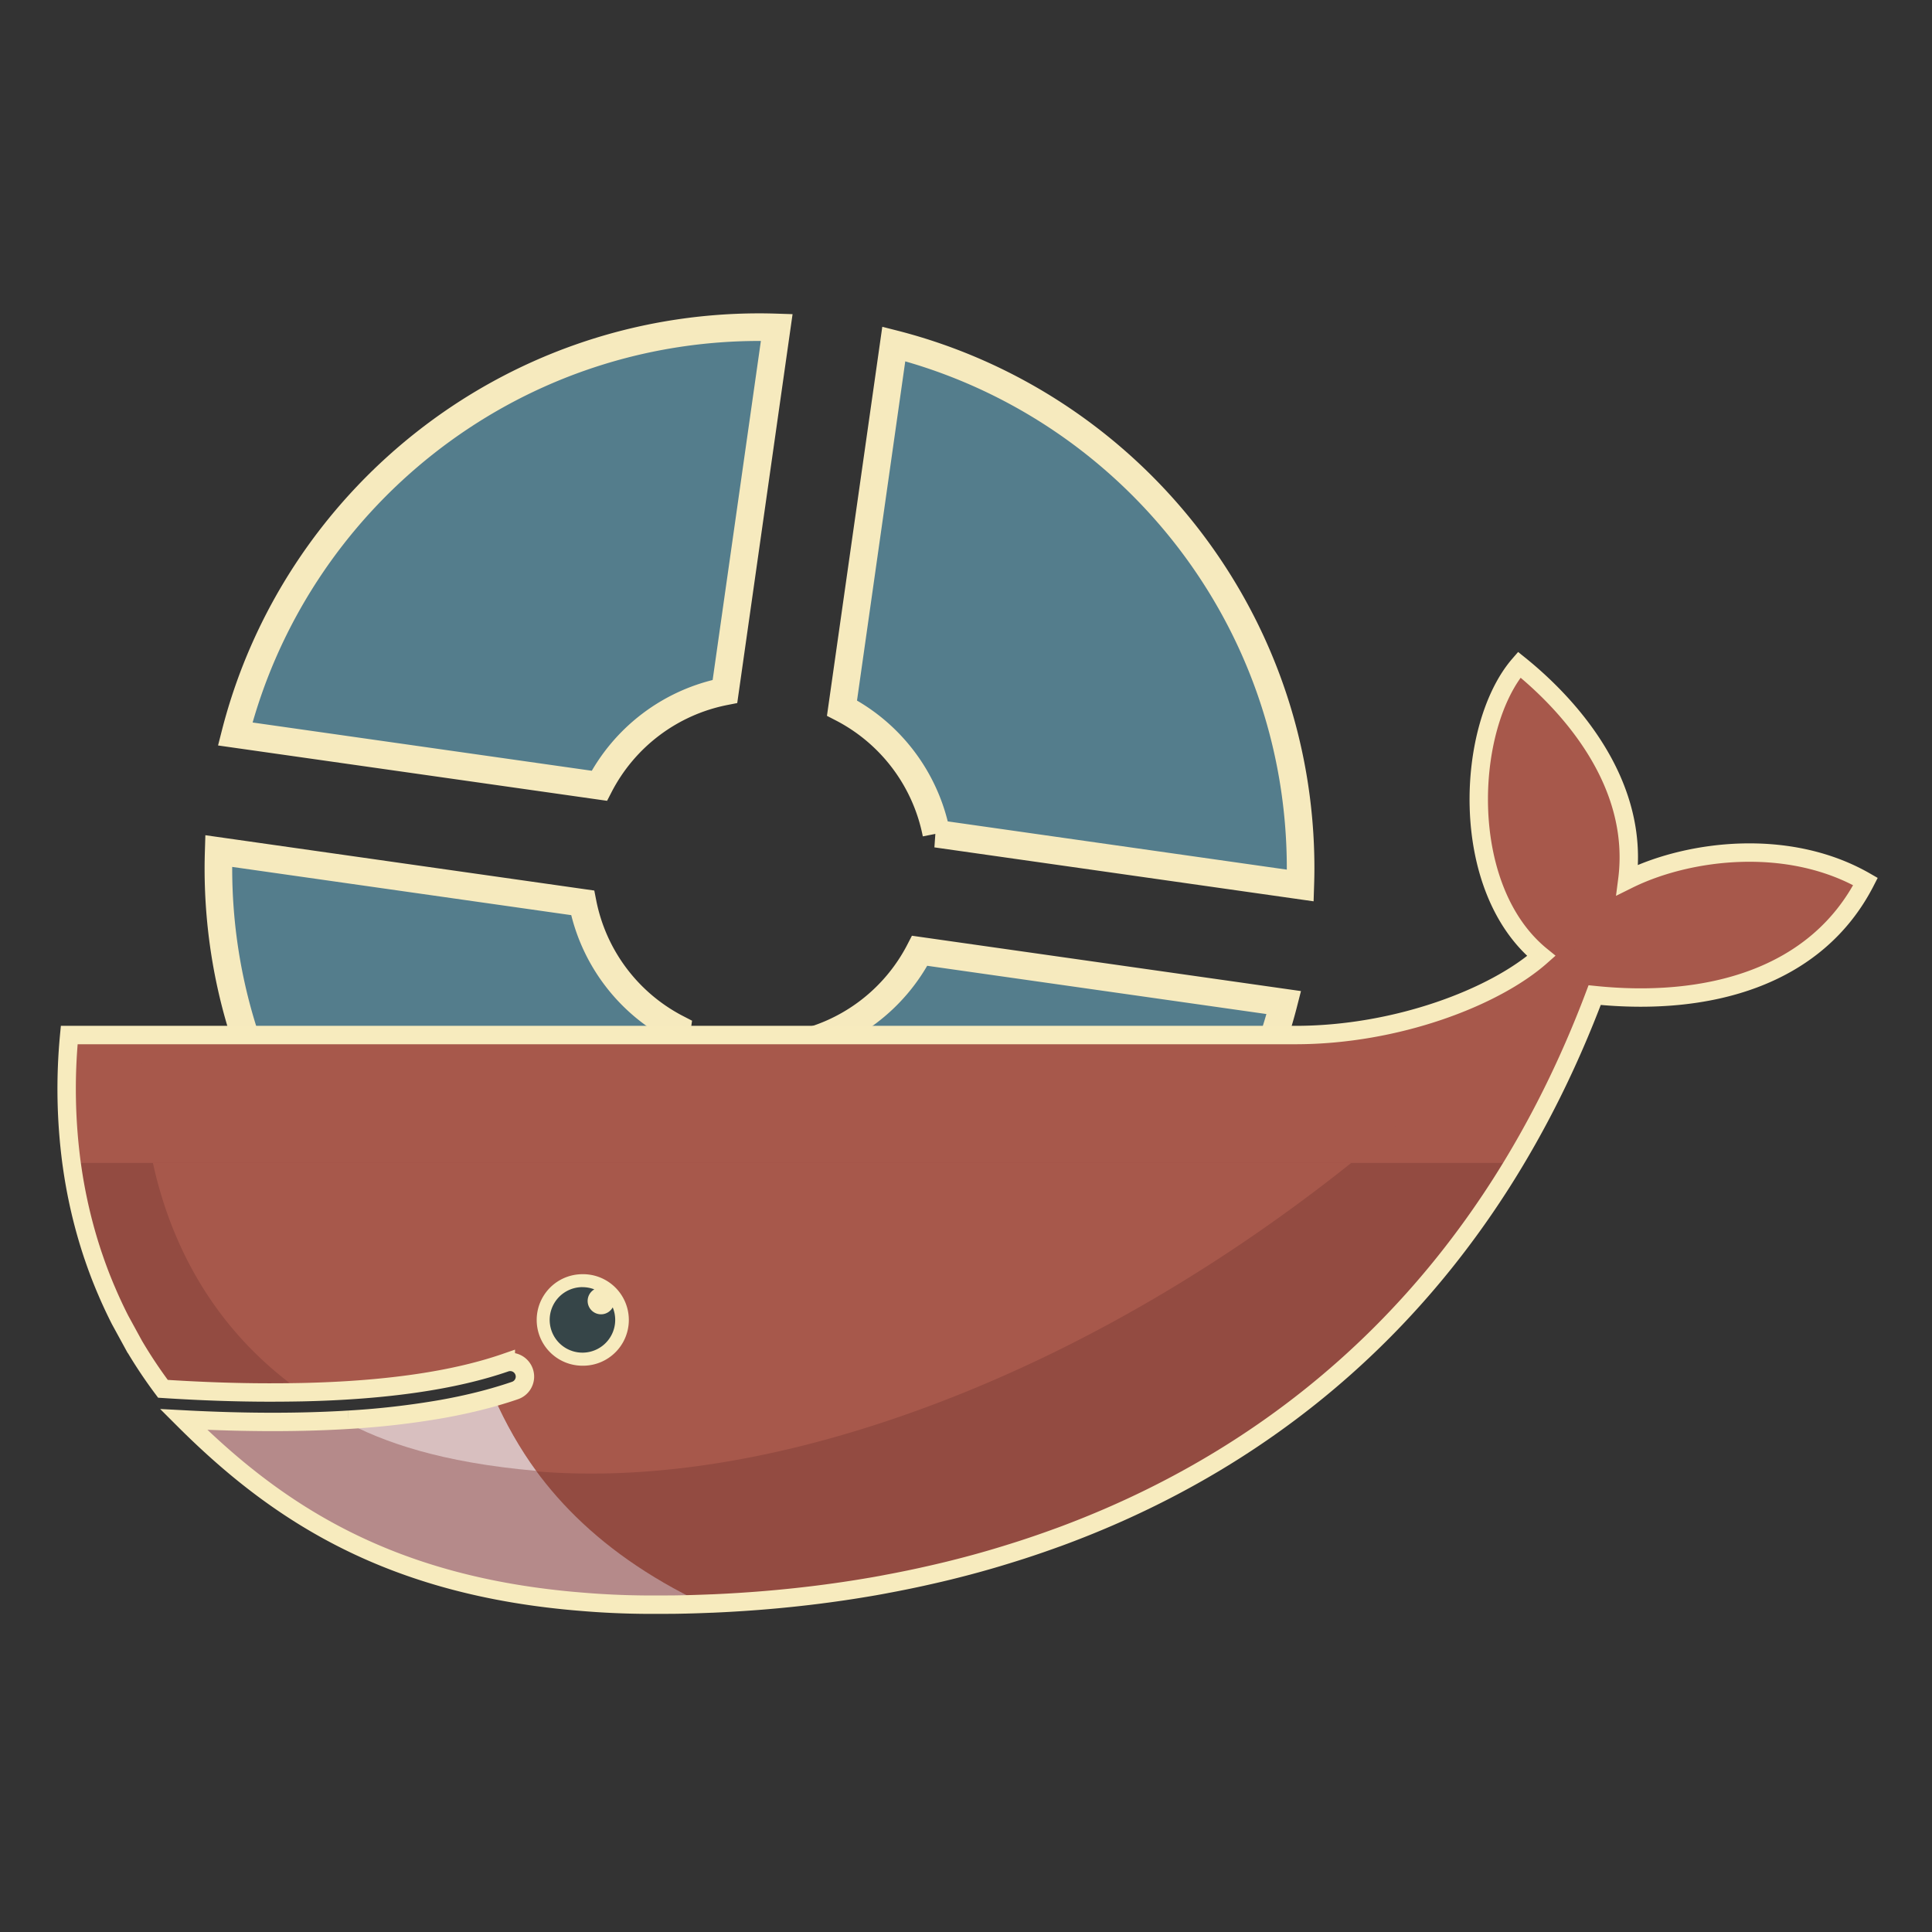 <svg id="Layer_1" data-name="Layer 1" xmlns="http://www.w3.org/2000/svg" viewBox="0 0 2100 2100"><rect x="0" y="0" width="2100" height="2100" fill="#333333" stroke="none"/><defs><style>.cls-1{fill:#547d8c;stroke:#f6eabe;stroke-width:30px;}.cls-1,.cls-8{stroke-miterlimit:10;}.cls-2{fill:#a7584b;}.cls-2,.cls-3,.cls-4,.cls-5,.cls-6,.cls-7{fill-rule:evenodd;}.cls-3{fill:#934b41;}.cls-4{fill:#f7ebbe;}.cls-5{fill:#364548;}.cls-6{fill:#b58a8a;}.cls-7{fill:#d8bfbf;}.cls-8{fill:none;stroke:#f7ebbe;stroke-width:20px;}</style></defs><title>docker</title><path class="cls-1" d="M971.51,373.87c254.21,64.92,442.19,295.45,442.19,569.9,0,6.26-.13,12.5-.33,18.71l-395.6-56.27A196.1,196.1,0,0,0,915.21,769.65ZM651.43,854.09A196.09,196.09,0,0,1,788,751.53l56.28-395.6c-6.22-.2-12.45-.33-18.71-.33-274.44,0-505,188-569.89,442.19Zm84.44,263.8A196.1,196.1,0,0,1,633.31,981.33l-395.6-56.28c-.19,6.22-.32,12.46-.32,18.72,0,274.43,188,505,442.18,569.89Zm263.79-84.44A196.08,196.08,0,0,1,863.1,1136l-56.27,395.62c6.22.19,12.45.32,18.71.32,274.44,0,505-188,569.89-442.19Z"/><path class="cls-2" d="M1768.83,956.48c14-108.39-67.16-193.51-117.46-233.93-58,67-67,242.65,24,316.6-50.75,45.07-157.69,85.93-267.19,85.93H75.26c-10.64,114.3,9.42,219.56,55.25,309.65l15.16,27.75a515.62,515.62,0,0,0,31.43,47.15q82.2,5.28,151.55,3.71h0c90.83-2,165-12.74,221.12-32.2a16,16,0,0,1,10.49,30.25c-7.47,2.6-15.26,5-23.3,7.32h0c-44.23,12.64-91.66,21.13-152.86,24.91,3.64.06-3.78.54-3.8.54-2.08.14-4.7.44-6.79.55-24.09,1.35-50.08,1.63-76.66,1.63-29.07,0-57.69-.54-89.7-2.18l-.82.55C317.38,1669.53,491,1744.4,708.7,1744.4c460.67,0,851.41-204.21,1024.44-662.67,122.75,12.6,240.73-18.71,294.39-123.47-85.47-49.33-195.4-33.6-258.7-1.78"/><path class="cls-2" d="M1768.83,956.48c14-108.39-67.16-193.51-117.46-233.93-58,67-67,242.65,24,316.6-50.75,45.07-157.69,85.93-267.19,85.93h-1254c-5.44,175.05,59.52,307.93,174.45,388.26h0c90.83-2,165-12.74,221.12-32.2a16,16,0,0,1,10.49,30.25c-7.47,2.6-15.26,5-23.3,7.32h0c-44.23,12.64-95.74,22.22-156.93,26,0,0-1.48-1.41-1.5-1.41,156.78,80.42,384.1,80.13,644.73-20,292.24-112.27,564.18-326.16,753.92-570.8-2.85,1.29-5.64,2.61-8.34,4"/><path class="cls-3" d="M77.76,1264c8.28,61.23,26.19,118.56,52.75,170.77l15.16,27.75a513.57,513.57,0,0,0,31.43,47.15q82.22,5.28,151.57,3.71c90.83-2,165-12.74,221.12-32.2a16,16,0,0,1,10.49,30.25c-7.47,2.6-15.26,5-23.3,7.32h0c-44.23,12.64-95.46,21.68-156.66,25.46-2.1.13-5.76.16-7.88.27-24.07,1.35-49.8,2.18-76.39,2.18-29.06,0-58.78-.56-90.77-2.19,111.06,124.83,285.78,200,503.45,200,394.38,0,737.5-149.7,936.64-480.44H77.76"/><path class="cls-2" d="M166.18,1264c23.58,107.51,80.24,191.9,162.49,249.38,90.83-2,165-12.74,221.12-32.2a16,16,0,0,1,10.49,30.25c-7.47,2.6-15.26,5-23.3,7.32h0c-44.23,12.64-96.55,21.68-157.75,25.46,156.77,80.4,383.44,79.25,644.05-20.86,157.66-60.57,309.4-150.74,445.53-259.35H166.18"/><path class="cls-4" d="M633.12,1385a49.73,49.73,0,1,1,1.32,99.46H633.1a49.73,49.73,0,0,1,0-99.46"/><path class="cls-5" d="M633.12,1399.09A35.41,35.41,0,0,1,646,1401.5a14.52,14.52,0,1,0,20,19.55,35.61,35.61,0,1,1-32.9-22"/><path class="cls-6" d="M765.3,1743.32c-123.15-58.43-190.74-137.88-228.35-224.6q-68.63,19.58-164.63,25-36.09,2-75.94,2-46,0-96.81-2.7c112.94,112.88,251.88,199.78,509.13,201.36q28.49,0,56.6-1.08"/><path class="cls-7" d="M582.69,1598.74c-17-23.13-33.56-52.2-45.71-80-45.75,13.07-100.75,21.42-164.66,25,43.9,23.82,106.67,45.89,210.38,55"/><path class="cls-8" d="M1772.94,954.47h0q-2.09,1-4.11,2a193.63,193.63,0,0,0,1.59-25c-.1-68.65-36.89-126.57-74.81-167.69-6.32-6.85-12.67-13.24-18.89-19.13-1.77-1.68-3.54-3.33-5.29-4.93-7-6.41-13.77-12.16-20.06-17.21-58,67-67,242.65,24,316.59-50.76,45.08-157.69,85.94-267.19,85.94H75.25A611.71,611.71,0,0,0,77.76,1264h0c.1.73.21,1.45.31,2.18.29,2.09.6,4.19.91,6.27.22,1.48.45,2.95.68,4.42l.63,3.92c.37,2.22.75,4.42,1.15,6.63.21,1.19.43,2.38.65,3.58q.57,3.11,1.18,6.19c.24,1.21.48,2.42.73,3.62.38,1.85.76,3.69,1.16,5.53.2.93.39,1.88.6,2.81.53,2.39,1.07,4.76,1.63,7.13.22,1,.45,1.94.68,2.91.58,2.38,1.16,4.76,1.76,7.12l.69,2.66c.57,2.2,1.15,4.38,1.75,6.57.23.85.47,1.7.71,2.55.59,2.15,1.21,4.29,1.83,6.43.23.79.46,1.58.7,2.37.71,2.41,1.45,4.81,2.2,7.21.25.82.51,1.63.77,2.45q1.16,3.63,2.35,7.23c.23.69.47,1.37.7,2q1.11,3.27,2.25,6.53c.19.52.37,1,.56,1.57q1.32,3.7,2.69,7.36c.26.7.53,1.41.79,2.12q1.36,3.6,2.78,7.17l.81,2q1.47,3.66,3,7.31c.19.44.38.88.56,1.32,1,2.27,1.93,4.52,2.91,6.77l.65,1.47c1.07,2.44,2.18,4.87,3.29,7.29l.8,1.73q1.7,3.65,3.44,7.25c.22.47.45.92.68,1.39q1.86,3.83,3.79,7.62l15.16,27.75a513.57,513.57,0,0,0,31.43,47.15q61.65,4,116.08,4,18.13,0,35.48-.34h0c90.84-2,165-12.74,221.13-32.2a16,16,0,0,1,20.05,10.54,14,14,0,0,1,.39,1.51,15.82,15.82,0,0,1,.34,3,16,16,0,0,1-10.29,15.16c-7.48,2.6-15.26,5-23.3,7.32h0l-.42.12c-2,.56-3.95,1.1-5.94,1.65q-23.68,6.42-50.55,11.22a891.64,891.64,0,0,1-101.48,11.65l-.08,0,.05,0-6.24.37q-36.1,2-75.95,2-45.94,0-96.8-2.7c101.25,101.19,223.41,181.49,433,198.18q33.81,2.87,69.22,3.14c2.32,0,4.63,0,7,0,3.37,0,6.74,0,10.1,0l3.16,0h1.7l5.22-.06,3.78,0,6.34-.11,3.91-.09c2.11,0,4.21-.1,6.31-.15l3.79-.1,6.82-.22,3.19-.11c3.31-.11,6.63-.24,9.93-.38l.64,0c3.1-.13,6.19-.28,9.28-.43l3.39-.17,6.52-.35,3.93-.23,6-.36,4-.26,6-.41,4-.28,6.3-.47,3.55-.28c3.09-.24,6.19-.5,9.28-.77l2.35-.21q3.84-.33,7.67-.69l3.92-.38c1.93-.19,3.86-.37,5.78-.57l4.31-.44,5.39-.57,4.43-.49,5.3-.6,4.41-.51,5.43-.66,4.21-.52,7.08-.92q2.91-.37,5.81-.78l5.74-.79c1.54-.21,3.07-.44,4.61-.66l4.86-.7,4.81-.73,4.64-.71,4.9-.77,4.49-.73,5-.82,4.32-.73,5.1-.87,3.55-.64q5.36-.94,10.69-2l3.59-.67c1.83-.34,3.65-.7,5.47-1.05l3.75-.74,5.46-1.09,3.7-.75,5.51-1.15,3.49-.74,5.72-1.23,2.9-.65q10.93-2.41,21.78-5l1.43-.35c2.14-.51,4.27-1,6.4-1.57l2.55-.63,6.17-1.57,2.66-.68,6.21-1.62,2.39-.64,6.52-1.76,1.35-.37q15.55-4.27,30.89-9l1.31-.4,6.92-2.15,1.56-.49c2.33-.73,4.64-1.47,7-2.22l1.19-.38q19.83-6.43,39.3-13.56l.07,0,7.67-2.84.44-.17c257-96.62,462.36-287.44,575.18-586.37,122.75,12.6,240.73-18.71,294.39-123.47C1943.87,910,1836.8,924,1772.94,954.47Z"/></svg>